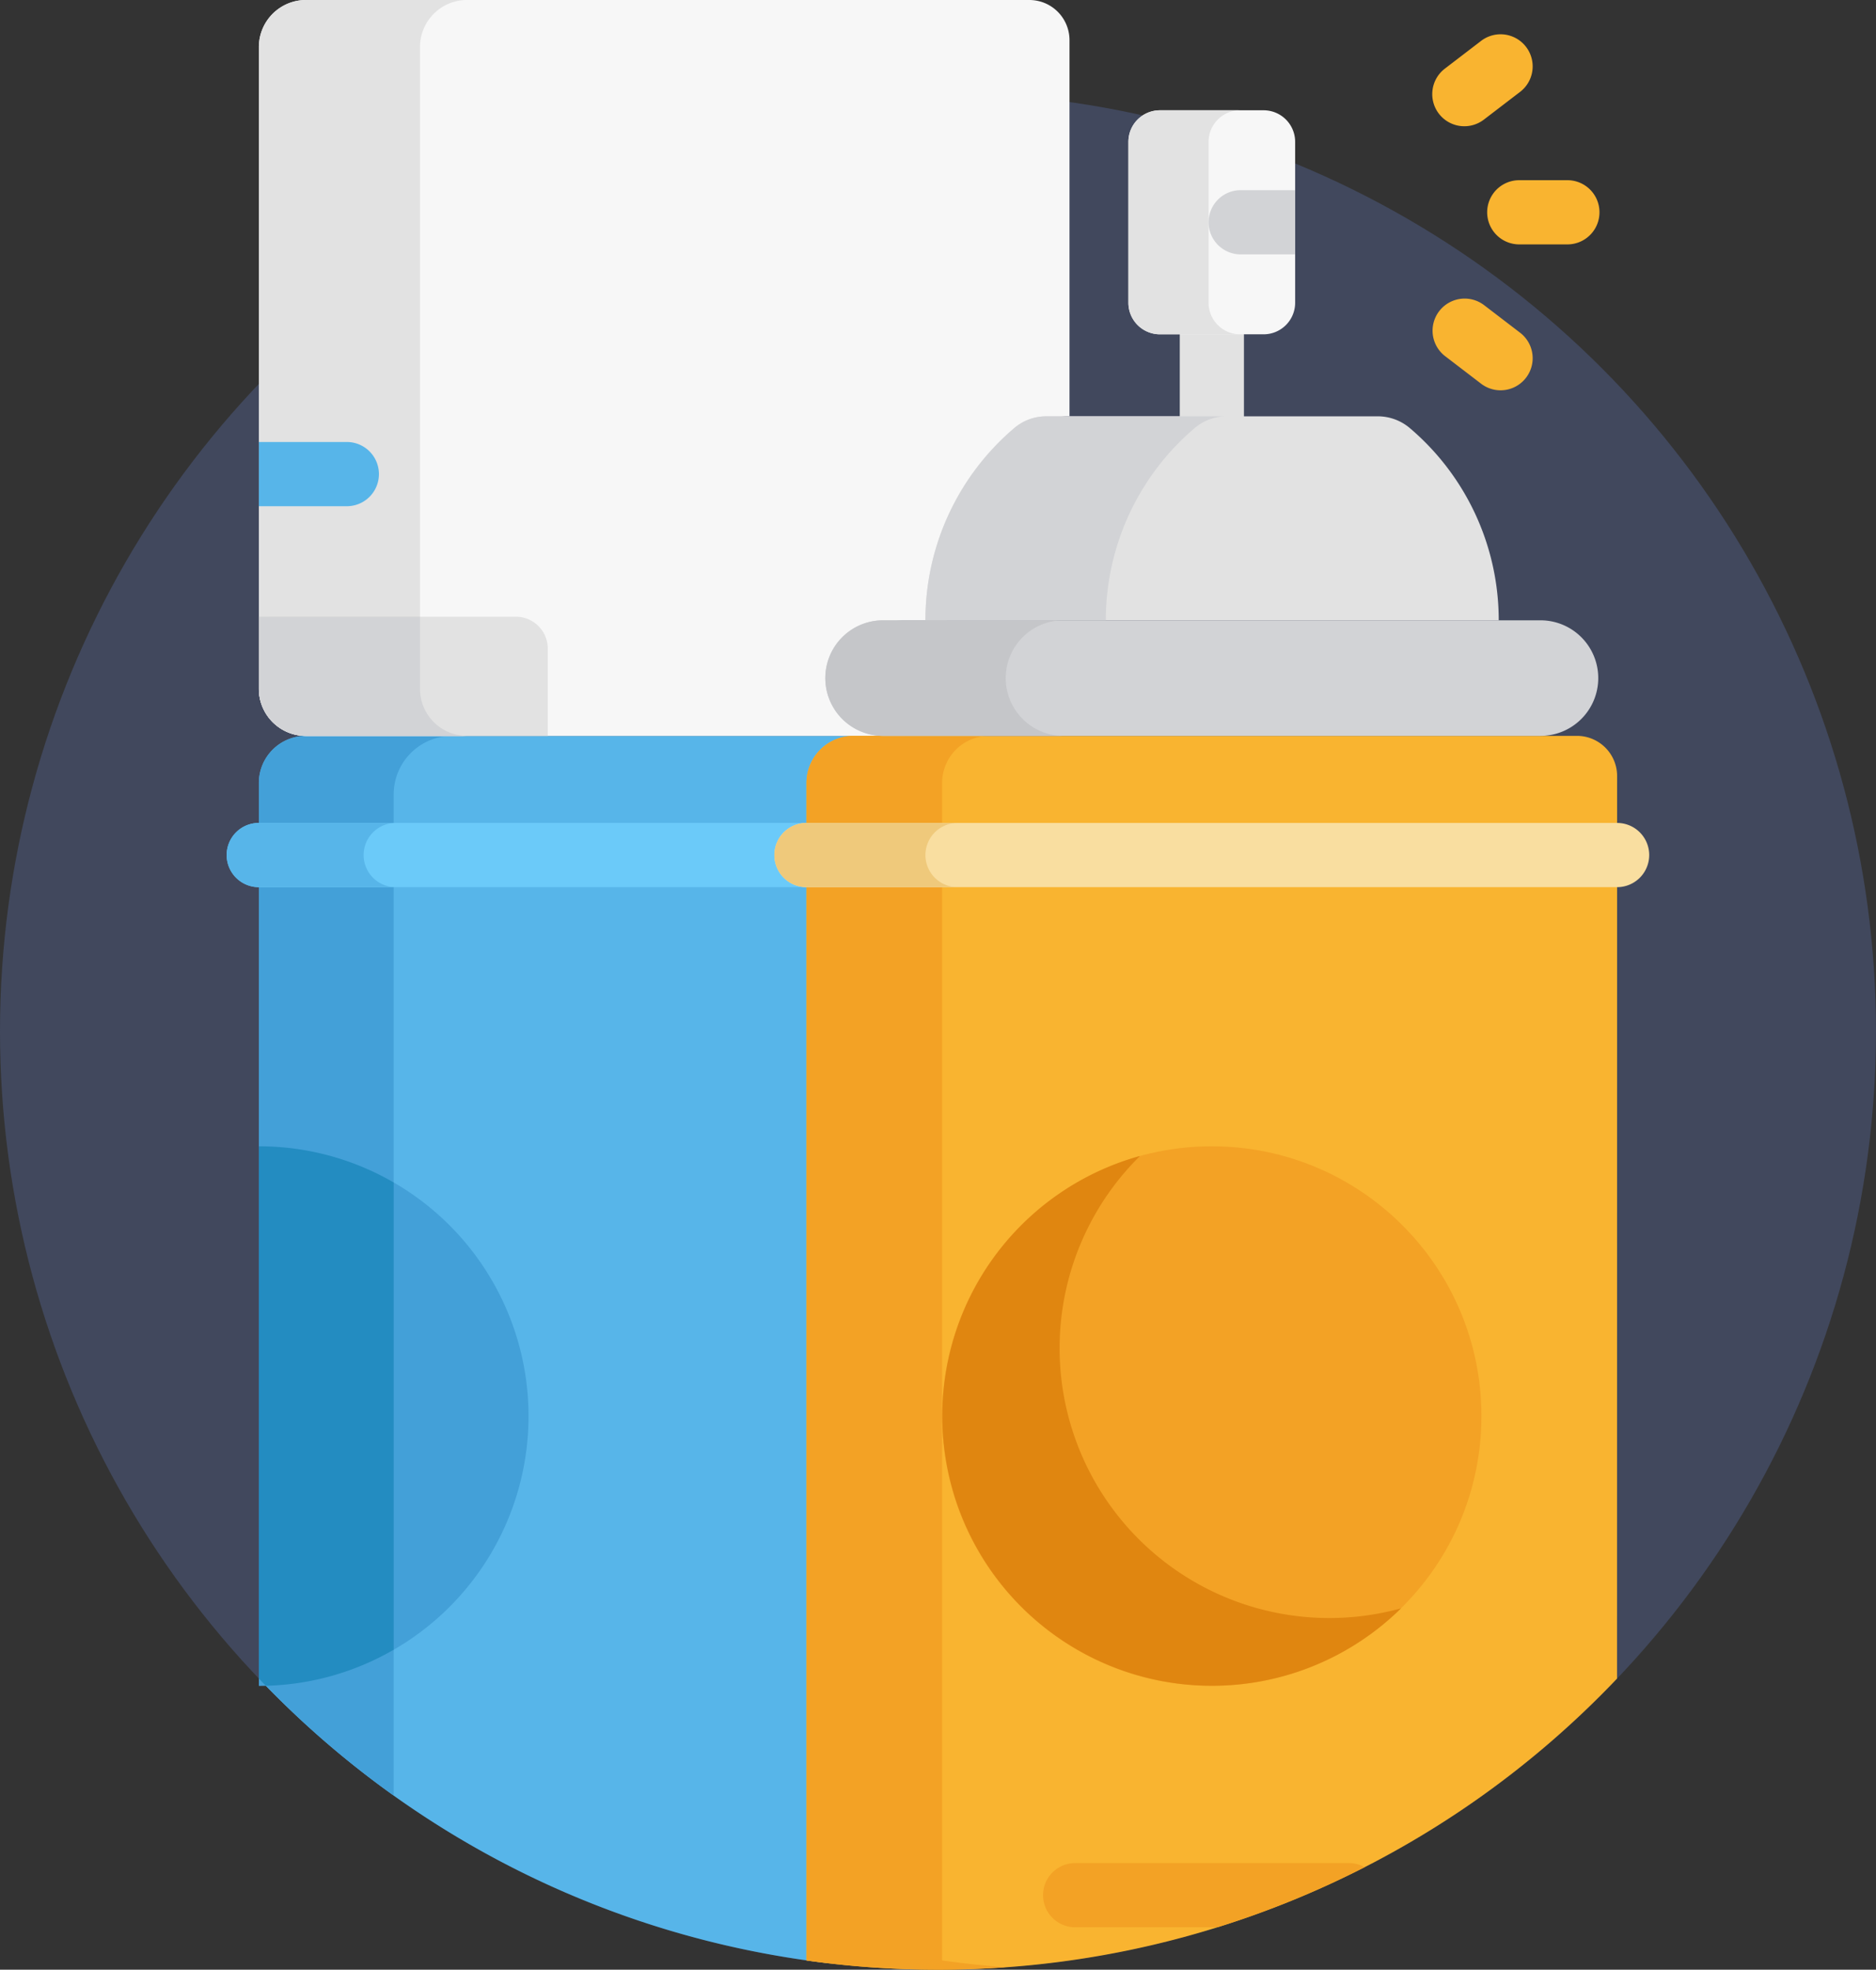<svg xmlns="http://www.w3.org/2000/svg" width="89.913" height="94.358" viewBox="0 0 89.913 94.358"><rect x="0" y="0" width="89.913" height="94.358" fill="#333333" stroke="none"/><g transform="translate(-12.06)"><circle cx="44.956" cy="44.956" r="44.956" transform="translate(12.06 4.445)" fill="#41485d"/><path d="M320.4,81.561a1.538,1.538,0,0,1-1.538-1.538v-5.5a1.538,1.538,0,1,1,3.076,0v5.5A1.538,1.538,0,0,1,320.4,81.561Z" transform="translate(-250.258 -59.533)" fill="#e2e2e2"/><path d="M79.384,193.539v42.9a44.838,44.838,0,0,0,27.27,13.636V193.539a2.255,2.255,0,0,1,2.255-2.255H81.639A2.255,2.255,0,0,0,79.384,193.539Z" transform="translate(-54.917 -156.032)" fill="#57b5e9"/><path d="M85.847,194.085a2.8,2.8,0,0,1,2.8-2.8H81.64a2.255,2.255,0,0,0-2.255,2.255v42.9a45.18,45.18,0,0,0,6.462,5.606Z" transform="translate(-54.918 -156.031)" fill="#43a0d8"/><path d="M110.327,35.252a2.768,2.768,0,1,1,0-5.536h2.03a12.067,12.067,0,0,1,4.253-9.205,2.355,2.355,0,0,1,1.527-.567h.1V1.924A1.924,1.924,0,0,0,116.315,0H81.64a2.255,2.255,0,0,0-2.255,2.255V33a2.255,2.255,0,0,0,2.255,2.255h28.687Z" transform="translate(-54.918)" fill="#f7f7f7"/><path d="M87.106,33V2.255A2.255,2.255,0,0,1,89.361,0H81.639a2.255,2.255,0,0,0-2.255,2.255V33a2.255,2.255,0,0,0,2.255,2.255h7.722A2.255,2.255,0,0,1,87.106,33Z" transform="translate(-54.917)" fill="#e2e2e2"/><path d="M99.823,213.917H72.548a1.538,1.538,0,0,0,0,3.076H99.823v-3.076Z" transform="translate(-48.086 -174.494)" fill="#6bcaf9"/><path d="M77.574,215.454a1.538,1.538,0,0,1,1.538-1.538H72.548a1.538,1.538,0,1,0,0,3.076h6.563A1.538,1.538,0,0,1,77.574,215.454Z" transform="translate(-48.086 -174.493)" fill="#57b5e9"/><path d="M79.384,297.974v25.849h0a12.924,12.924,0,0,0,0-25.849Z" transform="translate(-54.917 -243.06)" fill="#43a0d8"/><path d="M85.847,322.089V299.707a12.859,12.859,0,0,0-6.462-1.733v25.5c.11.115.223.228.334.343A12.853,12.853,0,0,0,85.847,322.089Z" transform="translate(-54.917 -243.06)" fill="#238cc1"/><path d="M83.6,114.893H79.384v3.076H83.6a1.538,1.538,0,1,0,0-3.076Z" transform="translate(-54.917 -93.719)" fill="#57b5e9"/><path d="M91.7,160.306H79.384v3.454a2.255,2.255,0,0,0,2.255,2.255H93.231v-4.178A1.531,1.531,0,0,0,91.7,160.306Z" transform="translate(-54.917 -130.763)" fill="#e2e2e2"/><path d="M89.361,166.015a2.255,2.255,0,0,1-2.255-2.255v-3.454H79.384v3.454a2.257,2.257,0,0,0,2.255,2.255Z" transform="translate(-54.917 -130.763)" fill="#d2d3d6"/><path d="M260.644,193.207a1.924,1.924,0,0,0-1.924-1.924H224.046a2.255,2.255,0,0,0-2.255,2.255v56.409a45.308,45.308,0,0,0,6.3.442,44.829,44.829,0,0,0,32.549-13.946Z" transform="translate(-171.079 -156.031)" fill="#f9b430"/><path d="M228.294,249.947V193.539a2.255,2.255,0,0,1,2.255-2.255h-6.5a2.255,2.255,0,0,0-2.255,2.255v56.409a45.331,45.331,0,0,0,6.3.442c1.092,0,2.174-.042,3.247-.119Q229.8,250.16,228.294,249.947Z" transform="translate(-171.08 -156.032)" fill="#f3a225"/><path d="M253.837,216.992H214.984a1.538,1.538,0,1,1,0-3.076h38.853a1.538,1.538,0,0,1,0,3.076Z" transform="translate(-164.272 -174.493)" fill="#f9dea0"/><path d="M220.687,215.454a1.538,1.538,0,0,1,1.538-1.538h-7.24a1.538,1.538,0,1,0,0,3.076h7.24A1.538,1.538,0,0,1,220.687,215.454Z" transform="translate(-164.273 -174.493)" fill="#efc97b"/><path d="M274.421,108.217H258.51a2.354,2.354,0,0,0-1.527.567,12.067,12.067,0,0,0-4.253,9.207h27.477a12.067,12.067,0,0,0-4.249-9.2A2.368,2.368,0,0,0,274.421,108.217Z" transform="translate(-196.316 -88.273)" fill="#e2e2e2"/><path d="M265.63,108.784a2.355,2.355,0,0,1,1.527-.567H258.51a2.354,2.354,0,0,0-1.527.567,12.067,12.067,0,0,0-4.253,9.207h8.647A12.068,12.068,0,0,1,265.63,108.784Z" transform="translate(-196.316 -88.273)" fill="#d2d3d6"/><path d="M312,28.665h-4.969a1.512,1.512,0,0,0-1.512,1.512v7.708a1.512,1.512,0,0,0,1.512,1.512H312a1.512,1.512,0,0,0,1.512-1.512V30.177A1.512,1.512,0,0,0,312,28.665Z" transform="translate(-239.378 -23.382)" fill="#f7f7f7"/><path d="M309.363,37.884V30.177a1.512,1.512,0,0,1,1.512-1.512h-3.842a1.512,1.512,0,0,0-1.512,1.512v7.708a1.512,1.512,0,0,0,1.512,1.512h3.842A1.512,1.512,0,0,1,309.363,37.884Z" transform="translate(-239.378 -23.382)" fill="#e2e2e2"/><circle cx="12.924" cy="12.924" r="12.924" transform="translate(57.214 54.914)" fill="#f3a225"/><path d="M264.427,316.161a12.929,12.929,0,0,1,2.121-15.672,12.924,12.924,0,1,0,12.511,21.67A12.929,12.929,0,0,1,264.427,316.161Z" transform="translate(-199.85 -245.112)" fill="#e08610"/><path d="M297.988,484.285H284.865a1.538,1.538,0,0,0,0,3.076h6.818a44.679,44.679,0,0,0,7.055-2.88A1.527,1.527,0,0,0,297.988,484.285Z" transform="translate(-221.275 -395.035)" fill="#f3a225"/><path d="M330.519,49.434h-2.612a1.538,1.538,0,0,0,0,3.076h2.612Z" transform="translate(-256.384 -40.324)" fill="#d2d3d6"/><g transform="translate(80.705 1.631)"><path d="M386.892,81.647l-1.752-1.341a1.538,1.538,0,0,1,1.87-2.442l1.752,1.341a1.538,1.538,0,0,1-1.87,2.442Z" transform="translate(-384.537 -64.886)" fill="#f9b430"/><path d="M402.664,49.913h-2.307a1.538,1.538,0,0,1,0-3.076h2.307a1.538,1.538,0,0,1,0,3.076Z" transform="translate(-396.187 -39.836)" fill="#f9b430"/><path d="M384.854,12.665a1.538,1.538,0,0,1,.286-2.156l1.752-1.341a1.538,1.538,0,0,1,1.87,2.442l-1.752,1.341A1.538,1.538,0,0,1,384.854,12.665Z" transform="translate(-384.537 -8.851)" fill="#f9b430"/></g><path d="M263.742,164.011a2.768,2.768,0,0,0-2.768-2.768H229.465a2.768,2.768,0,0,0,0,5.536h31.509A2.768,2.768,0,0,0,263.742,164.011Z" transform="translate(-175.081 -131.527)" fill="#d2d3d6"/><path d="M235.342,164.01a2.768,2.768,0,0,1,2.768-2.768h-8.647a2.768,2.768,0,0,0,0,5.537h8.647A2.768,2.768,0,0,1,235.342,164.01Z" transform="translate(-175.079 -131.526)" fill="#c5c6c9"/></g></svg>